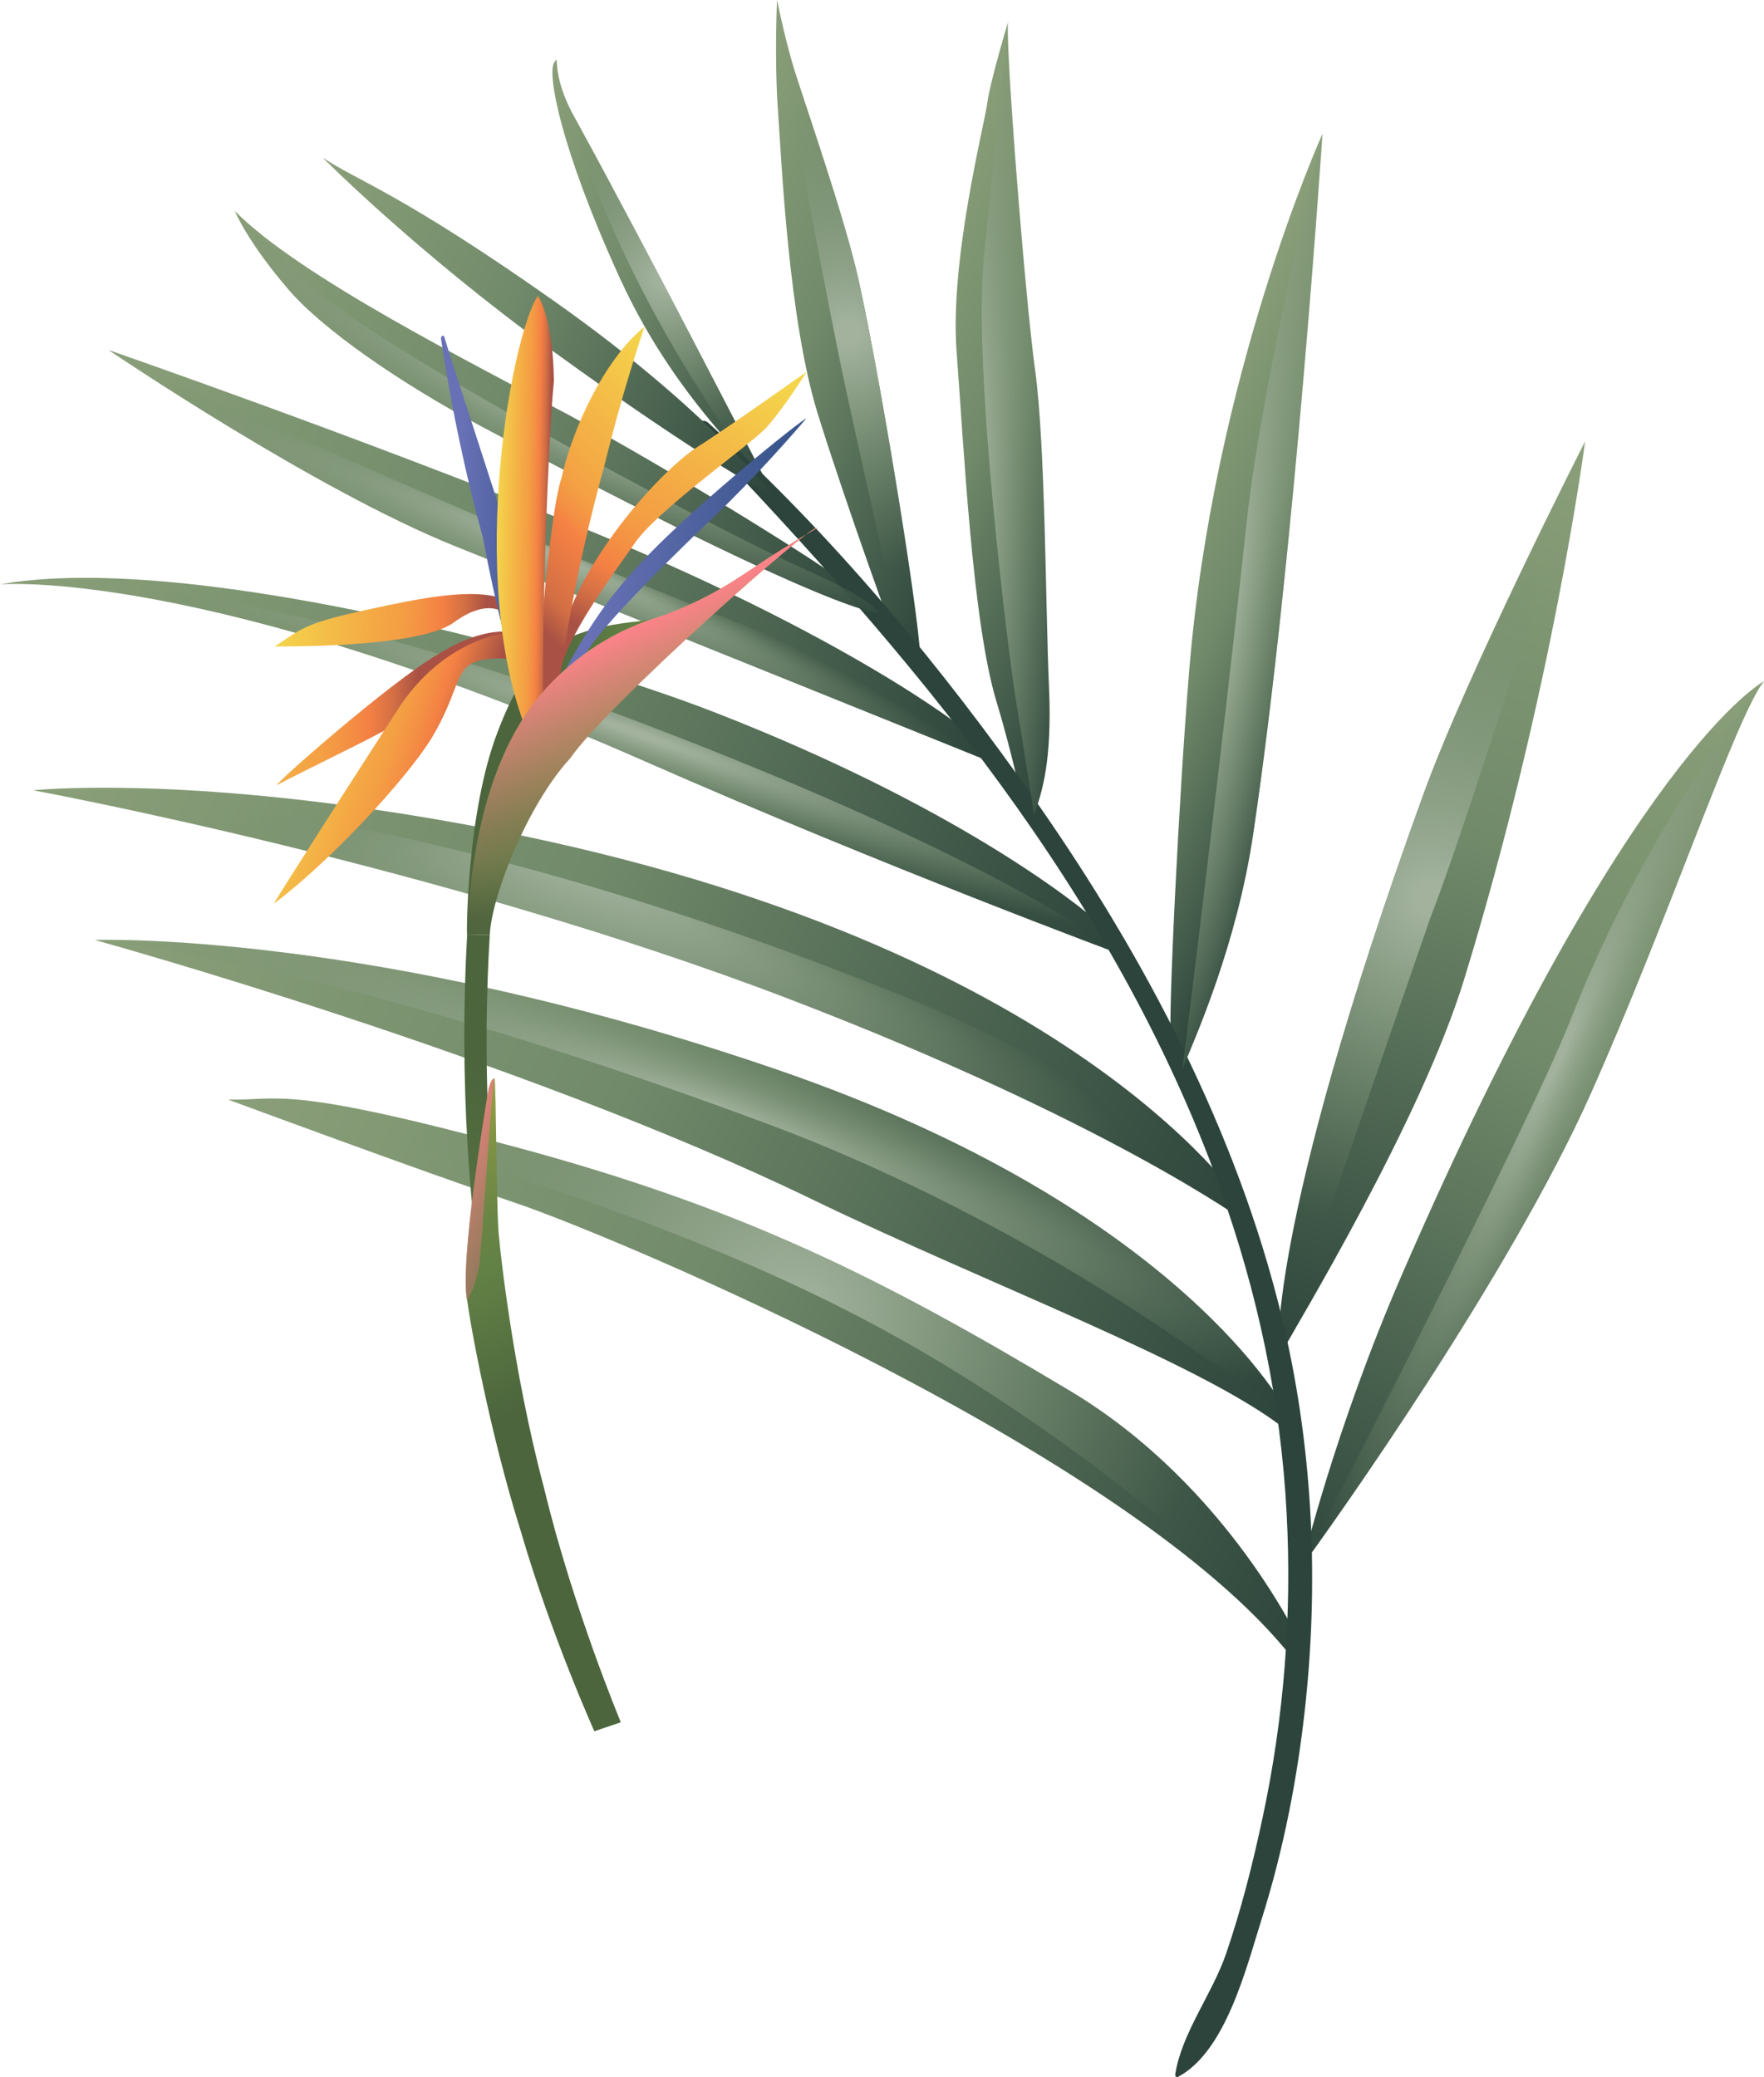 <?xml version="1.0" encoding="UTF-8"?>
<svg id="Layer_2" data-name="Layer 2" xmlns="http://www.w3.org/2000/svg" xmlns:xlink="http://www.w3.org/1999/xlink" viewBox="0 0 179.07 210.81">
  <defs>
    <style>
      .cls-1 {
        fill: url(#linear-gradient);
      }

      .cls-2 {
        fill: #2c443b;
      }

      .cls-3 {
        fill: url(#radial-gradient-10);
      }

      .cls-4 {
        fill: url(#radial-gradient-11);
      }

      .cls-5 {
        fill: url(#radial-gradient-12);
      }

      .cls-6 {
        fill: url(#radial-gradient-6);
      }

      .cls-7 {
        fill: url(#radial-gradient-5);
      }

      .cls-8 {
        fill: url(#radial-gradient-3);
      }

      .cls-9 {
        fill: url(#radial-gradient-4);
      }

      .cls-10 {
        fill: url(#radial-gradient-9);
      }

      .cls-11 {
        fill: url(#radial-gradient-8);
      }

      .cls-12 {
        fill: url(#radial-gradient-7);
      }

      .cls-13 {
        fill: url(#radial-gradient-2);
      }

      .cls-14 {
        fill: url(#linear-gradient-8);
      }

      .cls-15 {
        fill: url(#linear-gradient-9);
      }

      .cls-16 {
        fill: url(#linear-gradient-3);
      }

      .cls-17 {
        fill: url(#linear-gradient-4);
      }

      .cls-18 {
        fill: url(#linear-gradient-2);
      }

      .cls-19 {
        fill: url(#linear-gradient-6);
      }

      .cls-20 {
        fill: url(#linear-gradient-7);
      }

      .cls-21 {
        fill: url(#linear-gradient-5);
      }

      .cls-22 {
        fill: url(#radial-gradient);
      }

      .cls-23 {
        fill: url(#linear-gradient-14);
      }

      .cls-24 {
        fill: url(#linear-gradient-18);
      }

      .cls-25 {
        fill: url(#linear-gradient-22);
      }

      .cls-26 {
        fill: url(#linear-gradient-20);
      }

      .cls-27 {
        fill: url(#linear-gradient-21);
      }

      .cls-28 {
        fill: url(#linear-gradient-23);
      }

      .cls-29 {
        fill: url(#linear-gradient-15);
      }

      .cls-30 {
        fill: url(#linear-gradient-19);
      }

      .cls-31 {
        fill: url(#linear-gradient-16);
      }

      .cls-32 {
        fill: url(#linear-gradient-17);
      }

      .cls-33 {
        fill: url(#linear-gradient-13);
      }

      .cls-34 {
        fill: url(#linear-gradient-12);
      }

      .cls-35 {
        fill: url(#linear-gradient-10);
      }

      .cls-36 {
        fill: url(#linear-gradient-11);
      }

      .cls-37 {
        fill: url(#linear-gradient-27);
      }

      .cls-38 {
        fill: url(#linear-gradient-24);
      }

      .cls-39 {
        fill: url(#linear-gradient-26);
      }

      .cls-40 {
        fill: url(#linear-gradient-25);
      }
    </style>
    <linearGradient id="linear-gradient" x1="-2211.45" y1="215.98" x2="-2269.64" y2="129.95" gradientTransform="translate(-2092.32 184.98) rotate(173.81) scale(1 -1)" gradientUnits="userSpaceOnUse">
      <stop offset="0" stop-color="#2c443b"/>
      <stop offset=".58" stop-color="#718a6a"/>
      <stop offset="1" stop-color="#8a9f79"/>
    </linearGradient>
    <linearGradient id="linear-gradient-2" x1="-2214.52" y1="193.36" x2="-2255.65" y2="104.37" xlink:href="#linear-gradient"/>
    <linearGradient id="linear-gradient-3" x1="-1653.32" y1="-379.92" x2="-1624.71" y2="-379.92" gradientTransform="translate(-1513.48 -311.91) rotate(-154.14) scale(1 -1)" xlink:href="#linear-gradient"/>
    <linearGradient id="linear-gradient-4" x1="-1628.54" y1="-386.39" x2="-1591.04" y2="-386.39" gradientTransform="translate(-1513.48 -311.91) rotate(-154.14) scale(1 -1)" xlink:href="#linear-gradient"/>
    <linearGradient id="linear-gradient-5" x1="-1611.42" y1="-386.67" x2="-1568.97" y2="-386.67" gradientTransform="translate(-1513.48 -311.91) rotate(-154.14) scale(1 -1)" xlink:href="#linear-gradient"/>
    <linearGradient id="linear-gradient-6" x1="-1590.7" y1="-383.44" x2="-1551.39" y2="-383.44" gradientTransform="translate(-1513.48 -311.91) rotate(-154.14) scale(1 -1)" xlink:href="#linear-gradient"/>
    <linearGradient id="linear-gradient-7" x1="-1605.38" y1="-365.86" x2="-1528.78" y2="-365.86" gradientTransform="translate(-1513.48 -311.91) rotate(-154.14) scale(1 -1)" xlink:href="#linear-gradient"/>
    <linearGradient id="linear-gradient-8" x1="-1622.34" y1="-353.53" x2="-1523.37" y2="-353.53" gradientTransform="translate(-1513.48 -311.91) rotate(-154.14) scale(1 -1)" xlink:href="#linear-gradient"/>
    <linearGradient id="linear-gradient-9" x1="-1642.74" y1="-336.34" x2="-1523.85" y2="-336.34" gradientTransform="translate(-1513.48 -311.91) rotate(-154.14) scale(1 -1)" xlink:href="#linear-gradient"/>
    <linearGradient id="linear-gradient-10" x1="-1665.73" y1="-320.36" x2="-1536" y2="-320.36" gradientTransform="translate(-1513.48 -311.91) rotate(-154.14) scale(1 -1)" xlink:href="#linear-gradient"/>
    <linearGradient id="linear-gradient-11" x1="-1678.7" y1="-307.54" x2="-1548.24" y2="-307.54" gradientTransform="translate(-1513.48 -311.91) rotate(-154.14) scale(1 -1)" xlink:href="#linear-gradient"/>
    <linearGradient id="linear-gradient-12" x1="-1690.8" y1="-292.93" x2="-1567.49" y2="-292.93" gradientTransform="translate(-1513.48 -311.91) rotate(-154.14) scale(1 -1)" xlink:href="#linear-gradient"/>
    <linearGradient id="linear-gradient-13" x1="-1590.7" y1="-373.81" x2="-1534.44" y2="-373.81" gradientTransform="translate(-1513.48 -311.91) rotate(-154.14) scale(1 -1)" xlink:href="#linear-gradient"/>
    <radialGradient id="radial-gradient" cx="-2245.98" cy="165.05" fx="-2245.98" fy="165.05" r="6.91" gradientTransform="translate(-1333.37 -2053.45) rotate(-155.81) scale(1 -8.24)" gradientUnits="userSpaceOnUse">
      <stop offset=".05" stop-color="#a2b29d"/>
      <stop offset="1" stop-color="#718a6a" stop-opacity="0"/>
    </radialGradient>
    <radialGradient id="radial-gradient-2" cx="-2234.75" cy="147.98" fx="-2234.75" fy="147.98" r="34.66" gradientTransform="translate(-2092.32 184.98) rotate(173.81) scale(1 -1)" xlink:href="#radial-gradient"/>
    <radialGradient id="radial-gradient-3" cx="-1636.87" cy="-379.39" fx="-1636.87" fy="-379.39" r="7.81" gradientTransform="translate(-1927.48 2902.39) rotate(-172) scale(1 -8.17)" xlink:href="#radial-gradient"/>
    <radialGradient id="radial-gradient-4" cx="-1605.73" cy="-383.85" fx="-1605.73" fy="-383.85" r="8.15" gradientTransform="translate(-1375.41 3266.53) rotate(177.64) scale(1 -8.23)" xlink:href="#radial-gradient"/>
    <radialGradient id="radial-gradient-5" cx="-1588.47" cy="-341.77" fx="-1588.47" fy="-341.77" r="66.22" gradientTransform="translate(-1441.77 -430.33) rotate(-160.49) scale(1 -.08)" xlink:href="#radial-gradient"/>
    <radialGradient id="radial-gradient-6" cx="-1572.86" cy="-352.49" fx="-1572.86" fy="-376.53" r="47.9" gradientTransform="translate(-1392.83 -557.04) rotate(-155.83) scale(1 -.09)" xlink:href="#radial-gradient"/>
    <radialGradient id="radial-gradient-7" cx="-1566.75" cy="-364.92" fx="-1566.75" fy="-364.92" r="43.97" gradientTransform="translate(-1348.29 -654.68) rotate(-151.6) scale(1 -.15)" xlink:href="#radial-gradient"/>
    <radialGradient id="radial-gradient-8" cx="-1603.06" cy="-316.68" fx="-1589.54" fy="-363.52" r="48.76" gradientTransform="translate(-1469.54 -359.16) rotate(-160.84) scale(1 -.22)" xlink:href="#radial-gradient"/>
    <radialGradient id="radial-gradient-9" cx="-1613.18" cy="-307.54" fx="-1613.18" fy="-323.27" r="68.28" gradientTransform="translate(-1455.17 -405.66) rotate(-159.65) scale(1 -.14)" xlink:href="#radial-gradient"/>
    <radialGradient id="radial-gradient-10" cx="-1628.73" cy="-293.83" fx="-1628.73" fy="-293.83" r="43.61" gradientTransform="translate(-1513.48 -311.91) rotate(-154.14) scale(1 -1)" xlink:href="#radial-gradient"/>
    <radialGradient id="radial-gradient-11" cx="-1590.2" cy="-386.67" fx="-1590.2" fy="-386.67" r="24.36" gradientTransform="translate(-1513.48 -311.91) rotate(-154.14) scale(1 -1)" xlink:href="#radial-gradient"/>
    <radialGradient id="radial-gradient-12" cx="-1571.05" cy="-383.44" fx="-1571.05" fy="-383.44" r="17.54" gradientTransform="translate(-1513.48 -311.91) rotate(-154.14) scale(1 -1)" xlink:href="#radial-gradient"/>
    <linearGradient id="linear-gradient-14" x1="1322.51" y1="-310.84" x2="1344.83" y2="-310.84" gradientTransform="translate(-1299.35 352.58) rotate(.91)" gradientUnits="userSpaceOnUse">
      <stop offset="0" stop-color="#f4d54b"/>
      <stop offset=".49" stop-color="#f4a544"/>
      <stop offset=".57" stop-color="#f49f44"/>
      <stop offset=".68" stop-color="#f48f44"/>
      <stop offset=".76" stop-color="#f48044"/>
      <stop offset=".86" stop-color="#d36f44"/>
      <stop offset=".96" stop-color="#a95144"/>
    </linearGradient>
    <linearGradient id="linear-gradient-15" x1="1313.69" y1="-301.94" x2="1338.11" y2="-301.94" xlink:href="#linear-gradient-14"/>
    <linearGradient id="linear-gradient-16" x1="1323.84" y1="-299.25" x2="1341.37" y2="-293.83" gradientTransform="translate(-1299.35 352.58) rotate(.91)" gradientUnits="userSpaceOnUse">
      <stop offset="0" stop-color="#f4d54b"/>
      <stop offset=".49" stop-color="#f4a544"/>
      <stop offset=".57" stop-color="#f49f44"/>
      <stop offset=".68" stop-color="#f48f44"/>
      <stop offset=".76" stop-color="#f48044"/>
      <stop offset=".86" stop-color="#d36f44"/>
      <stop offset="1" stop-color="#a95144"/>
    </linearGradient>
    <linearGradient id="linear-gradient-17" x1="1342.48" y1="-295.32" x2="1364.7" y2="-295.32" gradientTransform="translate(-1299.35 352.58) rotate(.91)" gradientUnits="userSpaceOnUse">
      <stop offset=".3" stop-color="#4c653d"/>
      <stop offset=".74" stop-color="#628145"/>
      <stop offset=".84" stop-color="#698745"/>
      <stop offset="1" stop-color="#7e9845"/>
      <stop offset="1" stop-color="#7f9945"/>
    </linearGradient>
    <linearGradient id="linear-gradient-18" x1="1355.92" y1="-308" x2="1370.54" y2="-337.22" gradientTransform="translate(-1299.35 352.58) rotate(.91)" gradientUnits="userSpaceOnUse">
      <stop offset=".04" stop-color="#a95144"/>
      <stop offset=".14" stop-color="#d36f44"/>
      <stop offset=".24" stop-color="#f48044"/>
      <stop offset=".32" stop-color="#f48f44"/>
      <stop offset=".43" stop-color="#f49f44"/>
      <stop offset=".51" stop-color="#f4a544"/>
      <stop offset="1" stop-color="#f4d54b"/>
    </linearGradient>
    <linearGradient id="linear-gradient-19" x1="1338.89" y1="-319.51" x2="1350.34" y2="-319.51" gradientTransform="translate(-1299.35 352.58) rotate(.91)" gradientUnits="userSpaceOnUse">
      <stop offset=".2" stop-color="#6871b6"/>
      <stop offset=".89" stop-color="#3c578e"/>
    </linearGradient>
    <linearGradient id="linear-gradient-20" x1="1346.64" y1="-311.35" x2="1367.21" y2="-333.17" gradientTransform="translate(-1299.35 352.58) rotate(.91)" gradientUnits="userSpaceOnUse">
      <stop offset=".04" stop-color="#a95144"/>
      <stop offset=".14" stop-color="#d36f44"/>
      <stop offset=".34" stop-color="#f48044"/>
      <stop offset=".39" stop-color="#f48f44"/>
      <stop offset=".46" stop-color="#f49f44"/>
      <stop offset=".51" stop-color="#f4a544"/>
      <stop offset="1" stop-color="#f4d54b"/>
    </linearGradient>
    <linearGradient id="linear-gradient-21" x1="1344.86" y1="-320.91" x2="1350.41" y2="-320.91" xlink:href="#linear-gradient-14"/>
    <linearGradient id="linear-gradient-22" x1="1348.8" y1="-315.2" x2="1376.08" y2="-315.2" xlink:href="#linear-gradient-19"/>
    <linearGradient id="linear-gradient-23" x1="1359.94" y1="-277.91" x2="1359.94" y2="-316.41" gradientTransform="translate(-1299.35 352.58) rotate(.91)" gradientUnits="userSpaceOnUse">
      <stop offset=".08" stop-color="#4c653d"/>
      <stop offset=".23" stop-color="#628145"/>
      <stop offset=".33" stop-color="#698745"/>
      <stop offset=".49" stop-color="#7e9845"/>
      <stop offset=".49" stop-color="#7f9945"/>
      <stop offset=".82" stop-color="#a2b845"/>
    </linearGradient>
    <linearGradient id="linear-gradient-24" x1="1367.61" y1="-284.68" x2="1352.71" y2="-314.41" gradientTransform="translate(-1299.35 352.58) rotate(.91)" gradientUnits="userSpaceOnUse">
      <stop offset=".08" stop-color="#4c653d" stop-opacity="0"/>
      <stop offset=".82" stop-color="#ff828b"/>
    </linearGradient>
    <linearGradient id="linear-gradient-25" x1="1349.27" y1="-204.73" x2="1349.27" y2="-271.29" gradientTransform="translate(-1299.35 352.58) rotate(.91)" gradientUnits="userSpaceOnUse">
      <stop offset="0" stop-color="#7f9945"/>
      <stop offset="0" stop-color="#7e9845"/>
      <stop offset=".23" stop-color="#698745"/>
      <stop offset=".38" stop-color="#628145"/>
      <stop offset=".92" stop-color="#4c653d"/>
    </linearGradient>
    <linearGradient id="linear-gradient-26" x1="1372.28" y1="-189.26" x2="1330.19" y2="-273.21" gradientTransform="translate(-1299.35 352.58) rotate(.91)" gradientUnits="userSpaceOnUse">
      <stop offset=".51" stop-color="#4c653d"/>
      <stop offset=".66" stop-color="#628145"/>
      <stop offset=".71" stop-color="#698545"/>
      <stop offset=".78" stop-color="#7e9145"/>
      <stop offset=".86" stop-color="#a0a445"/>
      <stop offset=".89" stop-color="#aeac45"/>
    </linearGradient>
    <linearGradient id="linear-gradient-27" x1="1360.57" y1="-247.4" x2="1334.4" y2="-256.76" xlink:href="#linear-gradient-24"/>
  </defs>
  <g id="OBJECTS">
    <g>
      <g>
        <path class="cls-1" d="M132.16,158.96c3.3-4.48,21.1-29.54,29.31-47.93,7.83-17.54,14.84-38.51,17.6-41.89,0,0-13.76,7.24-36.8,60.33-6.83,15.74-10.11,29.49-10.11,29.49Z"/>
        <path class="cls-18" d="M129.81,137.78c1.86-3.38,14.4-23.98,18.82-38.38,8.97-29.19,12.28-54.6,12.28-54.6,0,0-11.88,23.29-16.43,35.85-16.28,44.95-14.68,57.13-14.68,57.13Z"/>
        <path class="cls-16" d="M120.01,108.54c1.37-3.34,5.54-12.64,7.21-23.91,4.18-28.15,7.03-71.05,7.03-71.05,0,0-11.05,24.4-13.53,54.47-1.03,12.53-2.18,35.53-1.85,37.69l1.14,2.81Z"/>
        <path class="cls-17" d="M104.98,82.73c.78-2.38,1.85-5.36,1.5-13.16-.35-7.8-.35-24.32-1.4-31.97-1.05-7.64-3.03-33-2.75-35.37,0,0-1.84,6.12-2.11,8.24s-3.83,15.91-3.11,25.27c.72,9.36,1.59,27.44,4.06,35.51,1.26,4.11,2.54,9.74,2.54,9.74l1.28,1.75Z"/>
        <path class="cls-21" d="M93.41,67.36c.33-2.22-3.76-27.56-6.22-38.81-1.45-6.62-5.82-18.97-6.72-22.03s-1.59-6.53-1.59-6.53c0,0-.28,6,.09,11.18,.37,5.18,1.07,21.29,4.06,30.88,2.99,9.58,7.84,22.82,7.84,22.82l2.55,2.49Z"/>
        <path class="cls-19" d="M78.59,50.42c-.88-2.31-9.65-9.01-15.68-22.22-6.03-13.21-7.35-20.67-6.67-21.81s-.45,.92,2.04,5.43c6.63,12.03,20.31,38.59,20.31,38.59Z"/>
        <path class="cls-20" d="M89.2,62.19s-1.96-1.75-3.86-3.34c-1.9-1.59-17.29-11.19-27.47-16.66-10.18-5.47-27.39-14.08-34.03-20.77,0,0,1.23,3.06,5.45,7.97,3.49,4.06,11.29,9.46,19.61,13.9,36.6,19.52,40.3,18.9,40.3,18.9Z"/>
        <path class="cls-14" d="M100.69,77.38l-2.78-3.35s-11.6-9.43-39.62-20.81c-22.23-9.02-47.28-17.7-47.28-17.7,0,0,20.9,14.18,35.22,19.92s54.47,21.95,54.47,21.95Z"/>
        <path class="cls-15" d="M112.08,94.12c-3.15-2.87-15.67-12.52-39.42-21.78C55.31,65.58,18.21,56.04,0,59.31c0,0,20.55-1.83,65.53,17.98,24.18,10.65,48.36,19.62,48.36,19.62l-1.8-2.79Z"/>
        <path class="cls-35" d="M126.58,122.76c-2.39-3.43-22.17-29.88-84.69-40-24.85-4.02-38.52-2.55-38.52-2.55,0,0,41.53,7.66,76.86,21.22,32.1,12.32,46.11,22.51,46.11,22.51l.25-1.18Z"/>
        <path class="cls-36" d="M130.68,143.38s-10.56-20.67-51.8-34.82c-41.24-14.16-69.26-13.16-69.26-13.16,0,0,42.93,11.84,72.83,26.33,17.71,8.58,39.6,16.67,48.06,23.35l.17-1.7Z"/>
        <path class="cls-34" d="M132.27,167.28s-7.4-16.4-23.64-26.11c-18.78-11.23-32.94-18.47-56.4-24.78-23.46-6.31-23.75-4.68-29.08-4.79,0,0,19.82,7.34,29.27,10.52,9.45,3.18,62.57,25.32,78.91,46.33,0,0,1.53,2.26,.93-1.17Z"/>
        <path class="cls-2" d="M119.6,210.78c4.83-2.57,6.91-11.05,8.45-15.92,2.26-7.15,3.69-14.52,4.48-21.97,1.38-13.1,.67-26.57-2.45-39.38-4.53-18.64-13.88-36.39-24.8-52.02-9.67-13.85-20.85-27.28-33.4-38.59-.66-.59-1.6,.33-.98,.98,21.72,22.73,42.12,46.63,52.93,76.64,3.84,10.67,6.18,21.69,6.78,33.04,.55,10.33-.26,20.72-2.42,30.83-1,4.7-2.18,9.39-3.74,13.94-1.41,4.08-4.5,8.01-5.15,12.22-.03,.18,.14,.33,.31,.24h0Z"/>
        <path class="cls-33" d="M78.59,50.42s-6.58-8.73-22.21-19.77-20.21-12.34-23.63-14.66c0,0,9.49,9.58,23.26,19.56,16.12,11.69,22.58,14.87,22.58,14.87Z"/>
        <path class="cls-22" d="M159.44,103.47c7.93-20.26,19.63-34.34,19.63-34.34-2.77,3.39-9.78,24.35-17.6,41.89-8.2,18.39-26.01,43.45-29.31,47.93,0,0,22.84-44.15,27.28-55.48Z"/>
        <path class="cls-13" d="M145.18,93.2c4.45-11.35,15.74-48.4,15.74-48.4,0,0-11.88,23.29-16.43,35.85-16.28,44.95-14.68,57.13-14.68,57.13l15.37-44.58Z"/>
        <path class="cls-8" d="M126.56,52.94c1.53-14.29,7.69-39.37,7.69-39.37,0,0-2.85,42.9-7.03,71.05-1.67,11.27-5.84,20.57-7.21,23.91-.36,3.25,4.02-31.9,6.55-55.6Z"/>
        <path class="cls-9" d="M102.33,2.23c-.27,2.37,1.7,27.73,2.75,35.37,1.05,7.64,1.05,24.16,1.4,31.97,.35,7.8-.72,10.79-1.5,13.16,0,0-1.38-8.83-1.95-12.29-.56-3.46-4.31-32.92-3.14-44.37s2.43-23.85,2.43-23.85Z"/>
        <path class="cls-7" d="M0,59.31s20.55-1.83,65.53,17.98c24.18,10.65,48.36,19.62,48.36,19.62,0,0-11.13-9.17-48.22-23.32C20.22,56.26,0,59.31,0,59.31Z"/>
        <path class="cls-6" d="M11,35.51s20.9,14.18,35.22,19.92,54.47,21.95,54.47,21.95c0,0-16.05-10.4-24.12-13.53C42.09,50.44,11,35.51,11,35.51Z"/>
        <path class="cls-12" d="M23.84,21.42s1.23,3.06,5.45,7.97c3.49,4.06,11.29,9.46,19.61,13.9,36.6,19.52,40.3,18.9,40.3,18.9,0,0-.45-1.25-7.15-4.25-11.23-5.03-44.84-23.3-50.6-29.06-5.76-5.76-7.62-7.45-7.62-7.45Z"/>
        <path class="cls-11" d="M3.37,80.21s41.53,7.66,76.86,21.22c32.1,12.32,46.11,22.51,46.11,22.51,0,0-8.45-12.29-35.32-23.1C36.47,78.88,3.37,80.21,3.37,80.21Z"/>
        <path class="cls-10" d="M9.62,95.39s28.02-1,69.26,13.16c41.24,14.16,51.8,34.82,51.8,34.82,0,0-.09,.54-2.58-1.32-2.49-1.87-22.93-17.87-50.57-28.13C32.95,97.36,9.62,95.39,9.62,95.39Z"/>
        <path class="cls-3" d="M23.15,111.6c5.33,.11,5.62-1.53,29.08,4.79,23.46,6.31,37.62,13.55,56.4,24.78,16.24,9.71,23.64,26.11,23.64,26.11,0,0-19.6-21.01-47.65-34.95s-61.47-20.73-61.47-20.73Z"/>
        <path class="cls-4" d="M78.88,0s.7,3.47,1.59,6.53,5.27,15.4,6.72,22.03c2.46,11.24,6.55,36.59,6.22,38.81l-1.63-1.59s-5.09-22-6.79-30.49C79.38,7.21,78.88,0,78.88,0Z"/>
        <path class="cls-5" d="M78.59,50.42s-13.68-26.56-20.31-38.59c-2.49-4.51-1.35-6.57-2.04-5.43,0,0,1.49,5.96,4.94,14.39,6.7,16.4,17.41,29.63,17.41,29.63Z"/>
      </g>
      <g>
        <g>
          <path class="cls-23" d="M27.89,65.61c2.94-1.95,3.14-2.36,9.57-3.77,5.21-1.13,10.73-2.26,13.81-.99,1.03,.42,.89,1.28,.86,2.33,0,.03-1.58-3.28-6.07,0-3.67,2.67-18.17,2.4-18.18,2.44Z"/>
          <path class="cls-29" d="M28.1,79.68c7.25-3.75,15.08-7.14,17.37-9.92,2.29-2.79,1.68-3.26,3.3-3.99,1.62-.72,3.96-.02,3.96-.02-.27-.53-.55-1.06-.82-1.59,0,.02-2.8-.7-7.54,2.31-4.82,2.8-16.62,13.2-16.27,13.22Z"/>
          <path class="cls-31" d="M27.81,91.71c5.52-4.12,13.37-12.51,16.03-16.84,2.61-4.41,2.36-6.58,4-7.51,1.65-.91,4.91-.38,4.91-.38-.29-.94-.57-1.88-.84-2.82,.04,.02-6.81,.3-11.7,8.11-4.94,7.66-12.46,19.37-12.4,19.45Z"/>
          <path class="cls-32" d="M47.42,94.9c-.08,.03-.04-12.54,3.11-20.65,3.06-8.06,6.02-9.28,9.5-10.34,3.52-1.06,10.1-1.21,10.09-1.2-4.27,3.57-8.42,7.44-12.42,11.59-.18-.18-8.25,15.07-8.38,18.51-.64,.69-1.27,1.38-1.91,2.08Z"/>
          <path class="cls-24" d="M57.07,67.39c1.04-3.56,5.11-9.04,7.27-12.12,2.09-3.26,11.41-9.82,13.38-11.79,1.91-2.11,4.14-5.71,4.15-5.71-.02-.05-6.84,4.85-10.61,7.3-3.84,2.24-12.23,11.48-14.29,19.56-2.05,7.96,.13,2.76,.11,2.77Z"/>
          <path class="cls-30" d="M44.77,34.35c-.03-.23,.24-.39,.32-.19,1.88,6.16,8.71,26.31,9.92,31.92,.95,6.42,.47,8.8,.45,8.82-.5-.2-1-.4-1.5-.6-2-6.32-3.66-12.91-4.94-19.72-1.78-6.5-3.21-13.26-4.26-20.23Z"/>
          <path class="cls-26" d="M65.41,33.17c-4.19,3.43-7.39,10.66-8.38,15.23-1.58,4.62-3.1,27.9-2.66,27.84,.64-1.25,1.29-2.49,1.96-3.72,1.05-8.49,2.73-16.97,5.05-25.37,1.15-4.68,2.49-9.34,4.04-13.98Z"/>
          <path class="cls-27" d="M54.59,30.05c-2.74,4.04-7.7,30.97-.22,46.18,0,0,1.3,.04,1.1-1.34-.87-1.23,.07-29.59,.76-36.24-.1-6.5-1.6-8.61-1.63-8.6Z"/>
          <path class="cls-25" d="M54.02,75.67c1.12-3.57,5.04-12.06,10.04-17.42,4.81-5.69,17.7-15.97,17.77-15.76,0,0-3.49,4.16-8.08,8.73-4.65,4.43-13.01,12.49-14.48,15.47-1.53,2.87-2.95,5.82-2.95,5.82-.78,1.04-1.55,2.09-2.3,3.16Z"/>
          <path class="cls-28" d="M47.42,94.9c.22-6.52,1.55-18.23,8.25-25.29,3.73-3.97,7.78-5.88,10.65-6.81,3.25-1.05,6.34-2.6,9.2-4.53,2.45-1.65,4.93-3.22,7.43-4.69-.28-.7-21.38,17.98-25.07,23.37-4.31,4.63-8.01,14.08-8.16,17.91-.77,.01-1.53,.03-2.3,.04Z"/>
          <path class="cls-38" d="M53.62,83.29c-2.27,4.32-3.76,9.13-3.89,11.57-.77,.01-1.53,.03-2.3,.04,.22-6.52,1.55-18.23,8.25-25.29,3.73-3.97,7.78-5.88,10.65-6.81,3.25-1.05,6.34-2.6,9.2-4.53,2.45-1.65,4.93-3.22,7.43-4.69-.28-.7-21.38,17.98-25.07,23.37-1.52,1.67-3,3.93-4.26,6.35"/>
          <path class="cls-40" d="M49.72,94.86c-.77,.01-1.53,.03-2.3,.04-.4,7.15-.38,14.31,.05,21.46,1.05,17.31,4.55,34.51,10.5,51.07,.66-.24,1.31-.47,1.97-.71-8.27-23.22-11.67-47.67-10.22-71.87Z"/>
        </g>
        <path class="cls-39" d="M60.34,175.72s-4.35-9.65-7.42-20.14c-3.29-10.43-5.26-21.68-5.49-23.56-.79-3.87,1.84-19.45,2.16-21.43,0,0,.27-1.23,.61-1.11,.17,.12,.18,14.74,.48,16.24,.04,.71,1.34,13.32,4.57,25.39,2.92,12.13,7.79,23.72,7.77,23.69-.9,.3-1.79,.61-2.69,.91Z"/>
        <path class="cls-37" d="M47.42,132.03c-.79-3.87,1.84-19.45,2.16-21.43,0,0,.27-1.23,.61-1.11-.21-.04-1.24,16.24-1.52,18.9-.53,2.61-1.25,3.64-1.25,3.64Z"/>
      </g>
    </g>
  </g>
</svg>